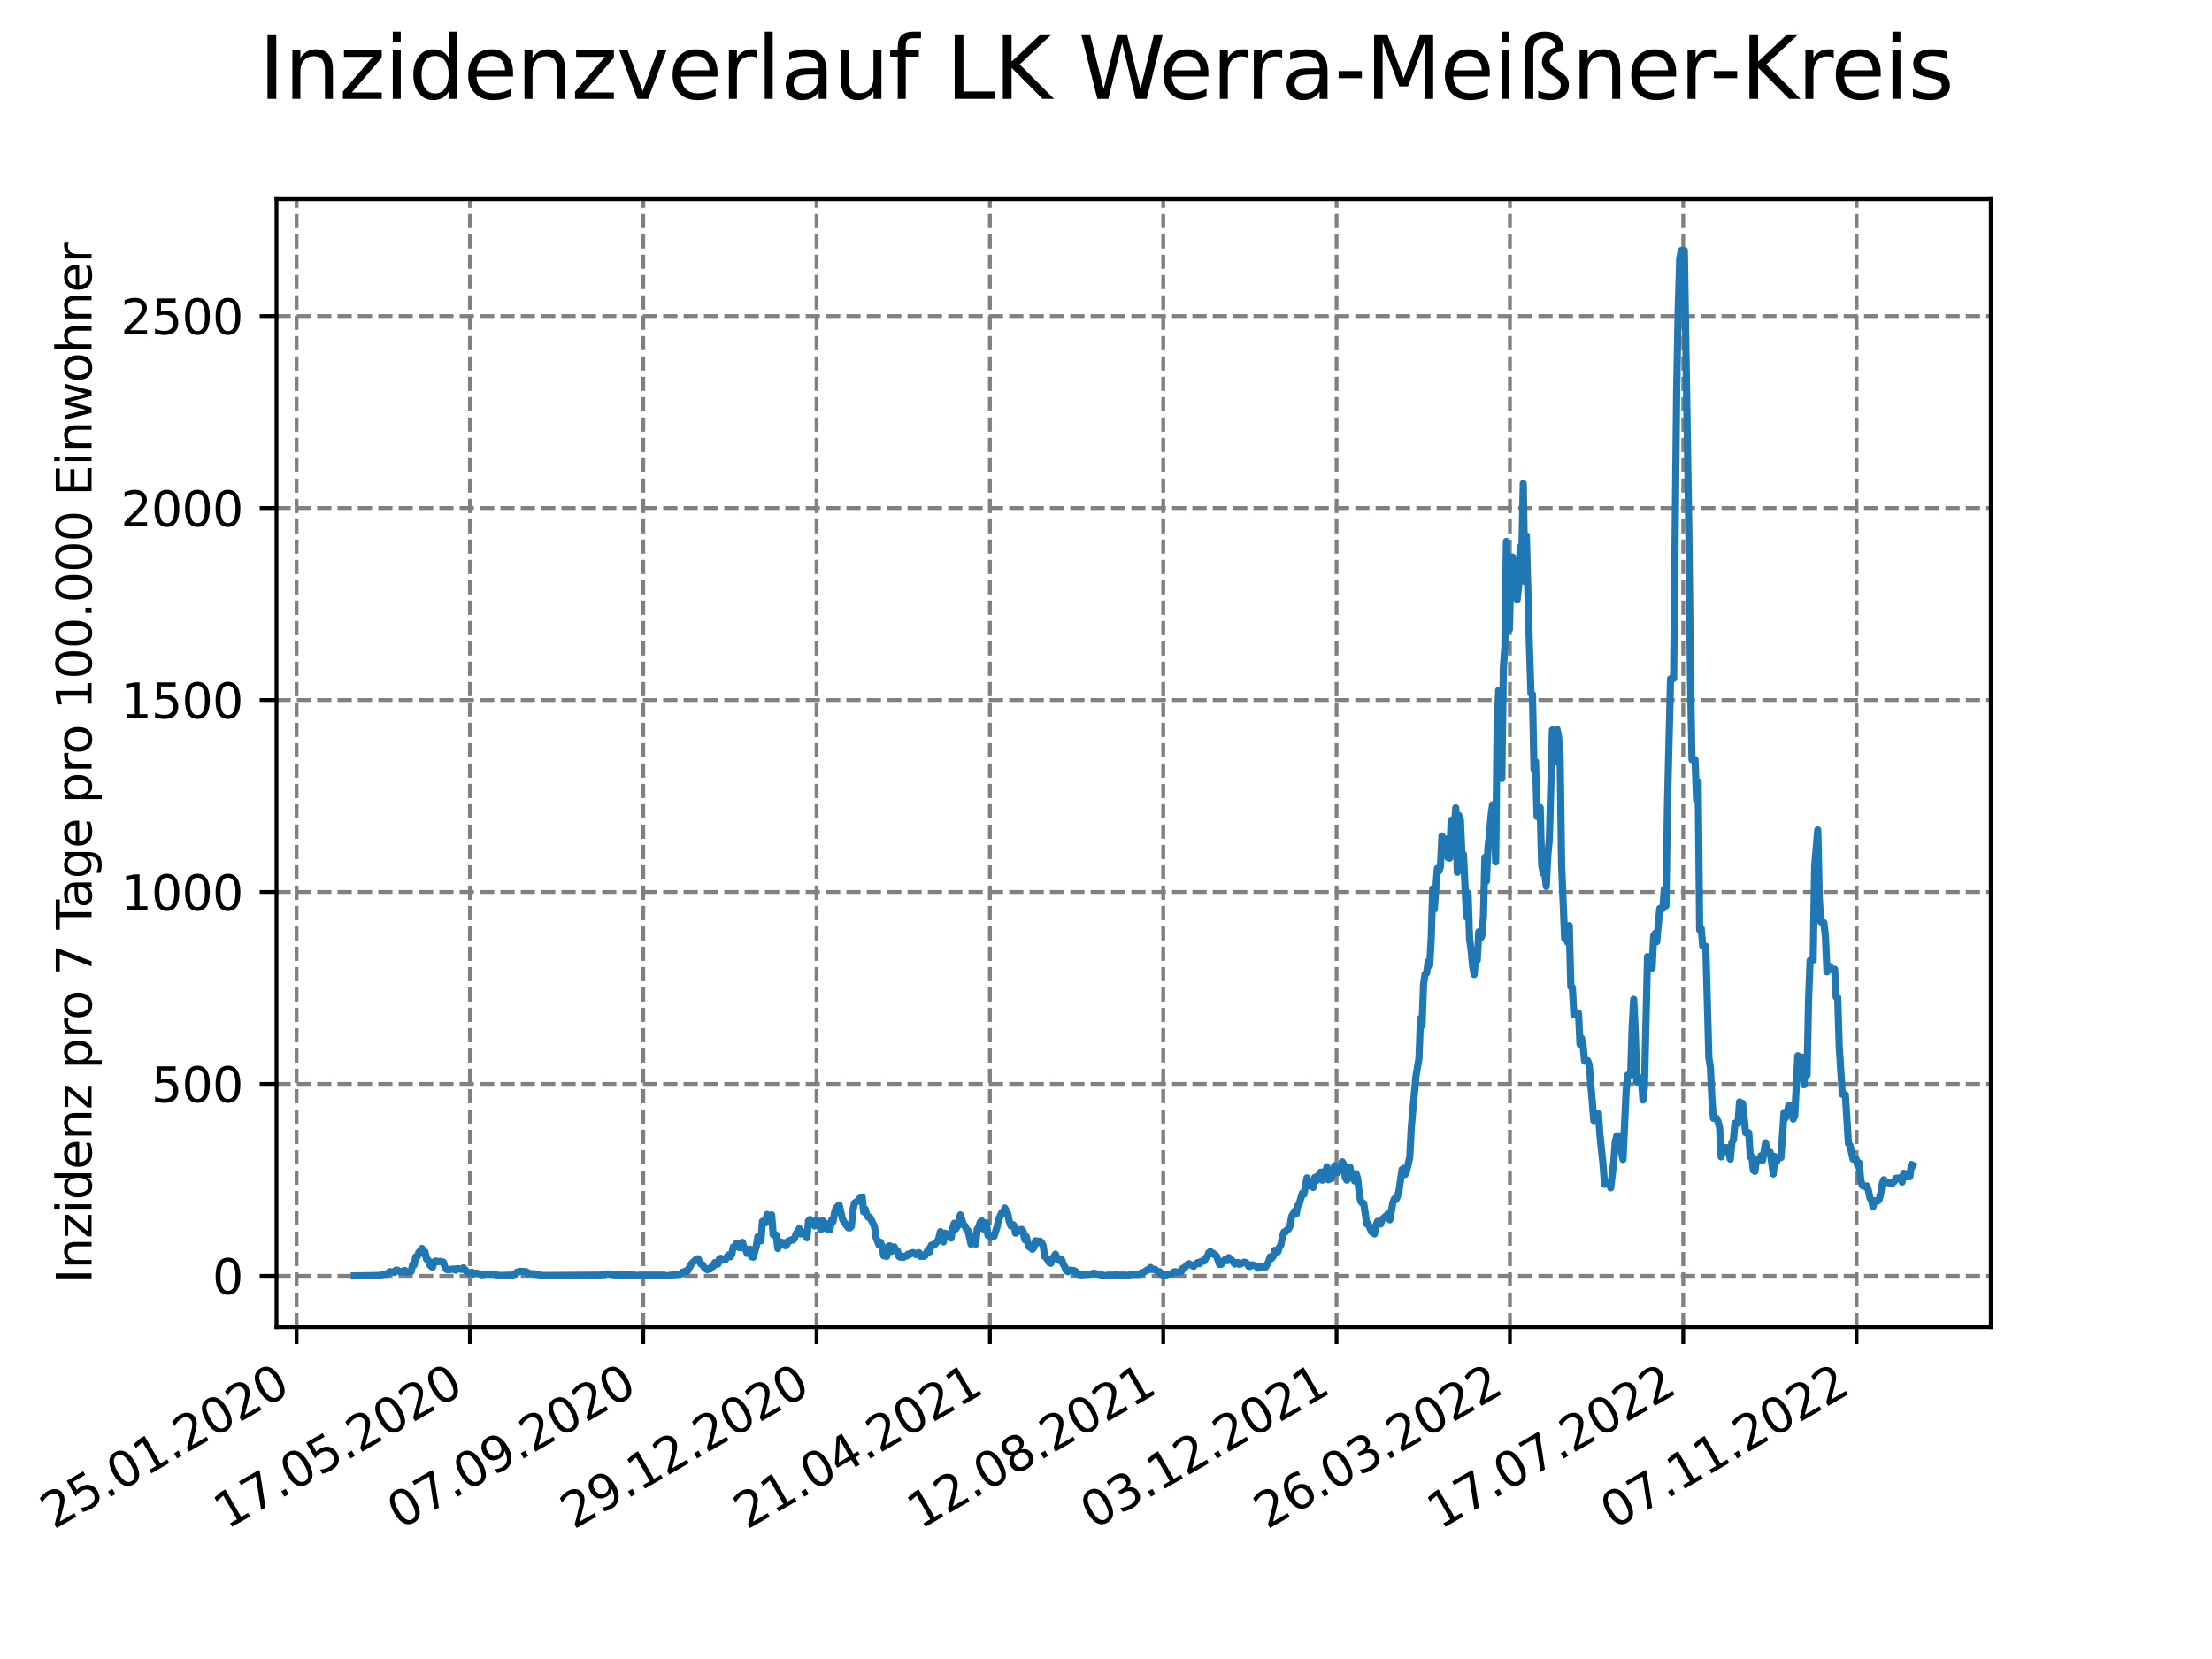 <?xml version="1.0" encoding="utf-8" standalone="no"?>
<!DOCTYPE svg PUBLIC "-//W3C//DTD SVG 1.1//EN"
  "http://www.w3.org/Graphics/SVG/1.1/DTD/svg11.dtd">
<svg xmlns:xlink="http://www.w3.org/1999/xlink" width="460.8pt" height="345.6pt" viewBox="0 0 460.8 345.6" xmlns="http://www.w3.org/2000/svg" version="1.1">
 <defs>
  <style type="text/css">*{stroke-linejoin: round; stroke-linecap: butt}</style>
 </defs>
 <g id="figure_1">
  <g id="patch_1">
   <path d="M 0 345.6 
L 460.8 345.6 
L 460.8 0 
L 0 0 
z
" style="fill: #ffffff"/>
  </g>
  <g id="axes_1">
   <g id="patch_2">
    <path d="M 57.6 276.48 
L 414.72 276.48 
L 414.72 41.472 
L 57.6 41.472 
z
" style="fill: #ffffff"/>
   </g>
   <g id="matplotlib.axis_1">
    <g id="xtick_1">
     <g id="line2d_1">
      <path d="M 61.783 276.48 
L 61.783 41.472 
" clip-path="url(#p65f0bab98b)" style="fill: none; stroke-dasharray: 2.96,1.28; stroke-dashoffset: 0; stroke: #808080; stroke-width: 0.8"/>
     </g>
     <g id="line2d_2">
      <defs>
       <path id="m9b2992bd90" d="M 0 0 
L 0 3.5 
" style="stroke: #000000; stroke-width: 0.8"/>
      </defs>
      <g>
       <use xlink:href="#m9b2992bd90" x="61.783" y="276.48" style="stroke: #000000; stroke-width: 0.8"/>
      </g>
     </g>
     <g id="text_1">
      <!-- 25.01.2020 -->
      <g transform="translate(11.158 318.689) rotate(-30) scale(0.1 -0.1)">
       <defs>
        <path id="DejaVuSans-32" d="M 1228 531 
L 3431 531 
L 3431 0 
L 469 0 
L 469 531 
Q 828 903 1448 1529 
Q 2069 2156 2228 2338 
Q 2531 2678 2651 2914 
Q 2772 3150 2772 3378 
Q 2772 3750 2511 3984 
Q 2250 4219 1831 4219 
Q 1534 4219 1204 4116 
Q 875 4013 500 3803 
L 500 4441 
Q 881 4594 1212 4672 
Q 1544 4750 1819 4750 
Q 2544 4750 2975 4387 
Q 3406 4025 3406 3419 
Q 3406 3131 3298 2873 
Q 3191 2616 2906 2266 
Q 2828 2175 2409 1742 
Q 1991 1309 1228 531 
z
" transform="scale(0.016)"/>
        <path id="DejaVuSans-35" d="M 691 4666 
L 3169 4666 
L 3169 4134 
L 1269 4134 
L 1269 2991 
Q 1406 3038 1543 3061 
Q 1681 3084 1819 3084 
Q 2600 3084 3056 2656 
Q 3513 2228 3513 1497 
Q 3513 744 3044 326 
Q 2575 -91 1722 -91 
Q 1428 -91 1123 -41 
Q 819 9 494 109 
L 494 744 
Q 775 591 1075 516 
Q 1375 441 1709 441 
Q 2250 441 2565 725 
Q 2881 1009 2881 1497 
Q 2881 1984 2565 2268 
Q 2250 2553 1709 2553 
Q 1456 2553 1204 2497 
Q 953 2441 691 2322 
L 691 4666 
z
" transform="scale(0.016)"/>
        <path id="DejaVuSans-2e" d="M 684 794 
L 1344 794 
L 1344 0 
L 684 0 
L 684 794 
z
" transform="scale(0.016)"/>
        <path id="DejaVuSans-30" d="M 2034 4250 
Q 1547 4250 1301 3770 
Q 1056 3291 1056 2328 
Q 1056 1369 1301 889 
Q 1547 409 2034 409 
Q 2525 409 2770 889 
Q 3016 1369 3016 2328 
Q 3016 3291 2770 3770 
Q 2525 4250 2034 4250 
z
M 2034 4750 
Q 2819 4750 3233 4129 
Q 3647 3509 3647 2328 
Q 3647 1150 3233 529 
Q 2819 -91 2034 -91 
Q 1250 -91 836 529 
Q 422 1150 422 2328 
Q 422 3509 836 4129 
Q 1250 4750 2034 4750 
z
" transform="scale(0.016)"/>
        <path id="DejaVuSans-31" d="M 794 531 
L 1825 531 
L 1825 4091 
L 703 3866 
L 703 4441 
L 1819 4666 
L 2450 4666 
L 2450 531 
L 3481 531 
L 3481 0 
L 794 0 
L 794 531 
z
" transform="scale(0.016)"/>
       </defs>
       <use xlink:href="#DejaVuSans-32"/>
       <use xlink:href="#DejaVuSans-35" x="63.623"/>
       <use xlink:href="#DejaVuSans-2e" x="127.246"/>
       <use xlink:href="#DejaVuSans-30" x="159.033"/>
       <use xlink:href="#DejaVuSans-31" x="222.656"/>
       <use xlink:href="#DejaVuSans-2e" x="286.279"/>
       <use xlink:href="#DejaVuSans-32" x="318.066"/>
       <use xlink:href="#DejaVuSans-30" x="381.689"/>
       <use xlink:href="#DejaVuSans-32" x="445.312"/>
       <use xlink:href="#DejaVuSans-30" x="508.936"/>
      </g>
     </g>
    </g>
    <g id="xtick_2">
     <g id="line2d_3">
      <path d="M 97.892 276.48 
L 97.892 41.472 
" clip-path="url(#p65f0bab98b)" style="fill: none; stroke-dasharray: 2.96,1.28; stroke-dashoffset: 0; stroke: #808080; stroke-width: 0.8"/>
     </g>
     <g id="line2d_4">
      <g>
       <use xlink:href="#m9b2992bd90" x="97.892" y="276.48" style="stroke: #000000; stroke-width: 0.8"/>
      </g>
     </g>
     <g id="text_2">
      <!-- 17.05.2020 -->
      <g transform="translate(47.266 318.689) rotate(-30) scale(0.1 -0.1)">
       <defs>
        <path id="DejaVuSans-37" d="M 525 4666 
L 3525 4666 
L 3525 4397 
L 1831 0 
L 1172 0 
L 2766 4134 
L 525 4134 
L 525 4666 
z
" transform="scale(0.016)"/>
       </defs>
       <use xlink:href="#DejaVuSans-31"/>
       <use xlink:href="#DejaVuSans-37" x="63.623"/>
       <use xlink:href="#DejaVuSans-2e" x="127.246"/>
       <use xlink:href="#DejaVuSans-30" x="159.033"/>
       <use xlink:href="#DejaVuSans-35" x="222.656"/>
       <use xlink:href="#DejaVuSans-2e" x="286.279"/>
       <use xlink:href="#DejaVuSans-32" x="318.066"/>
       <use xlink:href="#DejaVuSans-30" x="381.689"/>
       <use xlink:href="#DejaVuSans-32" x="445.312"/>
       <use xlink:href="#DejaVuSans-30" x="508.936"/>
      </g>
     </g>
    </g>
    <g id="xtick_3">
     <g id="line2d_5">
      <path d="M 134 276.48 
L 134 41.472 
" clip-path="url(#p65f0bab98b)" style="fill: none; stroke-dasharray: 2.96,1.28; stroke-dashoffset: 0; stroke: #808080; stroke-width: 0.8"/>
     </g>
     <g id="line2d_6">
      <g>
       <use xlink:href="#m9b2992bd90" x="134" y="276.48" style="stroke: #000000; stroke-width: 0.8"/>
      </g>
     </g>
     <g id="text_3">
      <!-- 07.09.2020 -->
      <g transform="translate(83.375 318.689) rotate(-30) scale(0.1 -0.1)">
       <defs>
        <path id="DejaVuSans-39" d="M 703 97 
L 703 672 
Q 941 559 1184 500 
Q 1428 441 1663 441 
Q 2288 441 2617 861 
Q 2947 1281 2994 2138 
Q 2813 1869 2534 1725 
Q 2256 1581 1919 1581 
Q 1219 1581 811 2004 
Q 403 2428 403 3163 
Q 403 3881 828 4315 
Q 1253 4750 1959 4750 
Q 2769 4750 3195 4129 
Q 3622 3509 3622 2328 
Q 3622 1225 3098 567 
Q 2575 -91 1691 -91 
Q 1453 -91 1209 -44 
Q 966 3 703 97 
z
M 1959 2075 
Q 2384 2075 2632 2365 
Q 2881 2656 2881 3163 
Q 2881 3666 2632 3958 
Q 2384 4250 1959 4250 
Q 1534 4250 1286 3958 
Q 1038 3666 1038 3163 
Q 1038 2656 1286 2365 
Q 1534 2075 1959 2075 
z
" transform="scale(0.016)"/>
       </defs>
       <use xlink:href="#DejaVuSans-30"/>
       <use xlink:href="#DejaVuSans-37" x="63.623"/>
       <use xlink:href="#DejaVuSans-2e" x="127.246"/>
       <use xlink:href="#DejaVuSans-30" x="159.033"/>
       <use xlink:href="#DejaVuSans-39" x="222.656"/>
       <use xlink:href="#DejaVuSans-2e" x="286.279"/>
       <use xlink:href="#DejaVuSans-32" x="318.066"/>
       <use xlink:href="#DejaVuSans-30" x="381.689"/>
       <use xlink:href="#DejaVuSans-32" x="445.312"/>
       <use xlink:href="#DejaVuSans-30" x="508.936"/>
      </g>
     </g>
    </g>
    <g id="xtick_4">
     <g id="line2d_7">
      <path d="M 170.108 276.48 
L 170.108 41.472 
" clip-path="url(#p65f0bab98b)" style="fill: none; stroke-dasharray: 2.96,1.28; stroke-dashoffset: 0; stroke: #808080; stroke-width: 0.8"/>
     </g>
     <g id="line2d_8">
      <g>
       <use xlink:href="#m9b2992bd90" x="170.108" y="276.48" style="stroke: #000000; stroke-width: 0.8"/>
      </g>
     </g>
     <g id="text_4">
      <!-- 29.12.2020 -->
      <g transform="translate(119.483 318.689) rotate(-30) scale(0.1 -0.1)">
       <use xlink:href="#DejaVuSans-32"/>
       <use xlink:href="#DejaVuSans-39" x="63.623"/>
       <use xlink:href="#DejaVuSans-2e" x="127.246"/>
       <use xlink:href="#DejaVuSans-31" x="159.033"/>
       <use xlink:href="#DejaVuSans-32" x="222.656"/>
       <use xlink:href="#DejaVuSans-2e" x="286.279"/>
       <use xlink:href="#DejaVuSans-32" x="318.066"/>
       <use xlink:href="#DejaVuSans-30" x="381.689"/>
       <use xlink:href="#DejaVuSans-32" x="445.312"/>
       <use xlink:href="#DejaVuSans-30" x="508.936"/>
      </g>
     </g>
    </g>
    <g id="xtick_5">
     <g id="line2d_9">
      <path d="M 206.216 276.48 
L 206.216 41.472 
" clip-path="url(#p65f0bab98b)" style="fill: none; stroke-dasharray: 2.96,1.28; stroke-dashoffset: 0; stroke: #808080; stroke-width: 0.8"/>
     </g>
     <g id="line2d_10">
      <g>
       <use xlink:href="#m9b2992bd90" x="206.216" y="276.48" style="stroke: #000000; stroke-width: 0.8"/>
      </g>
     </g>
     <g id="text_5">
      <!-- 21.04.2021 -->
      <g transform="translate(155.591 318.689) rotate(-30) scale(0.1 -0.1)">
       <defs>
        <path id="DejaVuSans-34" d="M 2419 4116 
L 825 1625 
L 2419 1625 
L 2419 4116 
z
M 2253 4666 
L 3047 4666 
L 3047 1625 
L 3713 1625 
L 3713 1100 
L 3047 1100 
L 3047 0 
L 2419 0 
L 2419 1100 
L 313 1100 
L 313 1709 
L 2253 4666 
z
" transform="scale(0.016)"/>
       </defs>
       <use xlink:href="#DejaVuSans-32"/>
       <use xlink:href="#DejaVuSans-31" x="63.623"/>
       <use xlink:href="#DejaVuSans-2e" x="127.246"/>
       <use xlink:href="#DejaVuSans-30" x="159.033"/>
       <use xlink:href="#DejaVuSans-34" x="222.656"/>
       <use xlink:href="#DejaVuSans-2e" x="286.279"/>
       <use xlink:href="#DejaVuSans-32" x="318.066"/>
       <use xlink:href="#DejaVuSans-30" x="381.689"/>
       <use xlink:href="#DejaVuSans-32" x="445.312"/>
       <use xlink:href="#DejaVuSans-31" x="508.936"/>
      </g>
     </g>
    </g>
    <g id="xtick_6">
     <g id="line2d_11">
      <path d="M 242.324 276.48 
L 242.324 41.472 
" clip-path="url(#p65f0bab98b)" style="fill: none; stroke-dasharray: 2.96,1.28; stroke-dashoffset: 0; stroke: #808080; stroke-width: 0.8"/>
     </g>
     <g id="line2d_12">
      <g>
       <use xlink:href="#m9b2992bd90" x="242.324" y="276.48" style="stroke: #000000; stroke-width: 0.8"/>
      </g>
     </g>
     <g id="text_6">
      <!-- 12.08.2021 -->
      <g transform="translate(191.699 318.689) rotate(-30) scale(0.1 -0.1)">
       <defs>
        <path id="DejaVuSans-38" d="M 2034 2216 
Q 1584 2216 1326 1975 
Q 1069 1734 1069 1313 
Q 1069 891 1326 650 
Q 1584 409 2034 409 
Q 2484 409 2743 651 
Q 3003 894 3003 1313 
Q 3003 1734 2745 1975 
Q 2488 2216 2034 2216 
z
M 1403 2484 
Q 997 2584 770 2862 
Q 544 3141 544 3541 
Q 544 4100 942 4425 
Q 1341 4750 2034 4750 
Q 2731 4750 3128 4425 
Q 3525 4100 3525 3541 
Q 3525 3141 3298 2862 
Q 3072 2584 2669 2484 
Q 3125 2378 3379 2068 
Q 3634 1759 3634 1313 
Q 3634 634 3220 271 
Q 2806 -91 2034 -91 
Q 1263 -91 848 271 
Q 434 634 434 1313 
Q 434 1759 690 2068 
Q 947 2378 1403 2484 
z
M 1172 3481 
Q 1172 3119 1398 2916 
Q 1625 2713 2034 2713 
Q 2441 2713 2670 2916 
Q 2900 3119 2900 3481 
Q 2900 3844 2670 4047 
Q 2441 4250 2034 4250 
Q 1625 4250 1398 4047 
Q 1172 3844 1172 3481 
z
" transform="scale(0.016)"/>
       </defs>
       <use xlink:href="#DejaVuSans-31"/>
       <use xlink:href="#DejaVuSans-32" x="63.623"/>
       <use xlink:href="#DejaVuSans-2e" x="127.246"/>
       <use xlink:href="#DejaVuSans-30" x="159.033"/>
       <use xlink:href="#DejaVuSans-38" x="222.656"/>
       <use xlink:href="#DejaVuSans-2e" x="286.279"/>
       <use xlink:href="#DejaVuSans-32" x="318.066"/>
       <use xlink:href="#DejaVuSans-30" x="381.689"/>
       <use xlink:href="#DejaVuSans-32" x="445.312"/>
       <use xlink:href="#DejaVuSans-31" x="508.936"/>
      </g>
     </g>
    </g>
    <g id="xtick_7">
     <g id="line2d_13">
      <path d="M 278.433 276.48 
L 278.433 41.472 
" clip-path="url(#p65f0bab98b)" style="fill: none; stroke-dasharray: 2.96,1.28; stroke-dashoffset: 0; stroke: #808080; stroke-width: 0.8"/>
     </g>
     <g id="line2d_14">
      <g>
       <use xlink:href="#m9b2992bd90" x="278.433" y="276.48" style="stroke: #000000; stroke-width: 0.8"/>
      </g>
     </g>
     <g id="text_7">
      <!-- 03.12.2021 -->
      <g transform="translate(227.808 318.689) rotate(-30) scale(0.1 -0.1)">
       <defs>
        <path id="DejaVuSans-33" d="M 2597 2516 
Q 3050 2419 3304 2112 
Q 3559 1806 3559 1356 
Q 3559 666 3084 287 
Q 2609 -91 1734 -91 
Q 1441 -91 1130 -33 
Q 819 25 488 141 
L 488 750 
Q 750 597 1062 519 
Q 1375 441 1716 441 
Q 2309 441 2620 675 
Q 2931 909 2931 1356 
Q 2931 1769 2642 2001 
Q 2353 2234 1838 2234 
L 1294 2234 
L 1294 2753 
L 1863 2753 
Q 2328 2753 2575 2939 
Q 2822 3125 2822 3475 
Q 2822 3834 2567 4026 
Q 2313 4219 1838 4219 
Q 1578 4219 1281 4162 
Q 984 4106 628 3988 
L 628 4550 
Q 988 4650 1302 4700 
Q 1616 4750 1894 4750 
Q 2613 4750 3031 4423 
Q 3450 4097 3450 3541 
Q 3450 3153 3228 2886 
Q 3006 2619 2597 2516 
z
" transform="scale(0.016)"/>
       </defs>
       <use xlink:href="#DejaVuSans-30"/>
       <use xlink:href="#DejaVuSans-33" x="63.623"/>
       <use xlink:href="#DejaVuSans-2e" x="127.246"/>
       <use xlink:href="#DejaVuSans-31" x="159.033"/>
       <use xlink:href="#DejaVuSans-32" x="222.656"/>
       <use xlink:href="#DejaVuSans-2e" x="286.279"/>
       <use xlink:href="#DejaVuSans-32" x="318.066"/>
       <use xlink:href="#DejaVuSans-30" x="381.689"/>
       <use xlink:href="#DejaVuSans-32" x="445.312"/>
       <use xlink:href="#DejaVuSans-31" x="508.936"/>
      </g>
     </g>
    </g>
    <g id="xtick_8">
     <g id="line2d_15">
      <path d="M 314.541 276.48 
L 314.541 41.472 
" clip-path="url(#p65f0bab98b)" style="fill: none; stroke-dasharray: 2.96,1.28; stroke-dashoffset: 0; stroke: #808080; stroke-width: 0.8"/>
     </g>
     <g id="line2d_16">
      <g>
       <use xlink:href="#m9b2992bd90" x="314.541" y="276.48" style="stroke: #000000; stroke-width: 0.8"/>
      </g>
     </g>
     <g id="text_8">
      <!-- 26.03.2022 -->
      <g transform="translate(263.916 318.689) rotate(-30) scale(0.1 -0.1)">
       <defs>
        <path id="DejaVuSans-36" d="M 2113 2584 
Q 1688 2584 1439 2293 
Q 1191 2003 1191 1497 
Q 1191 994 1439 701 
Q 1688 409 2113 409 
Q 2538 409 2786 701 
Q 3034 994 3034 1497 
Q 3034 2003 2786 2293 
Q 2538 2584 2113 2584 
z
M 3366 4563 
L 3366 3988 
Q 3128 4100 2886 4159 
Q 2644 4219 2406 4219 
Q 1781 4219 1451 3797 
Q 1122 3375 1075 2522 
Q 1259 2794 1537 2939 
Q 1816 3084 2150 3084 
Q 2853 3084 3261 2657 
Q 3669 2231 3669 1497 
Q 3669 778 3244 343 
Q 2819 -91 2113 -91 
Q 1303 -91 875 529 
Q 447 1150 447 2328 
Q 447 3434 972 4092 
Q 1497 4750 2381 4750 
Q 2619 4750 2861 4703 
Q 3103 4656 3366 4563 
z
" transform="scale(0.016)"/>
       </defs>
       <use xlink:href="#DejaVuSans-32"/>
       <use xlink:href="#DejaVuSans-36" x="63.623"/>
       <use xlink:href="#DejaVuSans-2e" x="127.246"/>
       <use xlink:href="#DejaVuSans-30" x="159.033"/>
       <use xlink:href="#DejaVuSans-33" x="222.656"/>
       <use xlink:href="#DejaVuSans-2e" x="286.279"/>
       <use xlink:href="#DejaVuSans-32" x="318.066"/>
       <use xlink:href="#DejaVuSans-30" x="381.689"/>
       <use xlink:href="#DejaVuSans-32" x="445.312"/>
       <use xlink:href="#DejaVuSans-32" x="508.936"/>
      </g>
     </g>
    </g>
    <g id="xtick_9">
     <g id="line2d_17">
      <path d="M 350.649 276.48 
L 350.649 41.472 
" clip-path="url(#p65f0bab98b)" style="fill: none; stroke-dasharray: 2.96,1.28; stroke-dashoffset: 0; stroke: #808080; stroke-width: 0.8"/>
     </g>
     <g id="line2d_18">
      <g>
       <use xlink:href="#m9b2992bd90" x="350.649" y="276.48" style="stroke: #000000; stroke-width: 0.8"/>
      </g>
     </g>
     <g id="text_9">
      <!-- 17.07.2022 -->
      <g transform="translate(300.024 318.689) rotate(-30) scale(0.1 -0.1)">
       <use xlink:href="#DejaVuSans-31"/>
       <use xlink:href="#DejaVuSans-37" x="63.623"/>
       <use xlink:href="#DejaVuSans-2e" x="127.246"/>
       <use xlink:href="#DejaVuSans-30" x="159.033"/>
       <use xlink:href="#DejaVuSans-37" x="222.656"/>
       <use xlink:href="#DejaVuSans-2e" x="286.279"/>
       <use xlink:href="#DejaVuSans-32" x="318.066"/>
       <use xlink:href="#DejaVuSans-30" x="381.689"/>
       <use xlink:href="#DejaVuSans-32" x="445.312"/>
       <use xlink:href="#DejaVuSans-32" x="508.936"/>
      </g>
     </g>
    </g>
    <g id="xtick_10">
     <g id="line2d_19">
      <path d="M 386.757 276.48 
L 386.757 41.472 
" clip-path="url(#p65f0bab98b)" style="fill: none; stroke-dasharray: 2.96,1.28; stroke-dashoffset: 0; stroke: #808080; stroke-width: 0.8"/>
     </g>
     <g id="line2d_20">
      <g>
       <use xlink:href="#m9b2992bd90" x="386.757" y="276.48" style="stroke: #000000; stroke-width: 0.8"/>
      </g>
     </g>
     <g id="text_10">
      <!-- 07.11.2022 -->
      <g transform="translate(336.132 318.689) rotate(-30) scale(0.1 -0.1)">
       <use xlink:href="#DejaVuSans-30"/>
       <use xlink:href="#DejaVuSans-37" x="63.623"/>
       <use xlink:href="#DejaVuSans-2e" x="127.246"/>
       <use xlink:href="#DejaVuSans-31" x="159.033"/>
       <use xlink:href="#DejaVuSans-31" x="222.656"/>
       <use xlink:href="#DejaVuSans-2e" x="286.279"/>
       <use xlink:href="#DejaVuSans-32" x="318.066"/>
       <use xlink:href="#DejaVuSans-30" x="381.689"/>
       <use xlink:href="#DejaVuSans-32" x="445.312"/>
       <use xlink:href="#DejaVuSans-32" x="508.936"/>
      </g>
     </g>
    </g>
   </g>
   <g id="matplotlib.axis_2">
    <g id="ytick_1">
     <g id="line2d_21">
      <path d="M 57.6 265.798 
L 414.72 265.798 
" clip-path="url(#p65f0bab98b)" style="fill: none; stroke-dasharray: 2.96,1.28; stroke-dashoffset: 0; stroke: #808080; stroke-width: 0.8"/>
     </g>
     <g id="line2d_22">
      <defs>
       <path id="mb6f8369b66" d="M 0 0 
L -3.5 0 
" style="stroke: #000000; stroke-width: 0.8"/>
      </defs>
      <g>
       <use xlink:href="#mb6f8369b66" x="57.6" y="265.798" style="stroke: #000000; stroke-width: 0.8"/>
      </g>
     </g>
     <g id="text_11">
      <!-- 0 -->
      <g transform="translate(44.237 269.597) scale(0.1 -0.1)">
       <use xlink:href="#DejaVuSans-30"/>
      </g>
     </g>
    </g>
    <g id="ytick_2">
     <g id="line2d_23">
      <path d="M 57.6 225.808 
L 414.72 225.808 
" clip-path="url(#p65f0bab98b)" style="fill: none; stroke-dasharray: 2.96,1.28; stroke-dashoffset: 0; stroke: #808080; stroke-width: 0.8"/>
     </g>
     <g id="line2d_24">
      <g>
       <use xlink:href="#mb6f8369b66" x="57.6" y="225.808" style="stroke: #000000; stroke-width: 0.8"/>
      </g>
     </g>
     <g id="text_12">
      <!-- 500 -->
      <g transform="translate(31.512 229.607) scale(0.1 -0.1)">
       <use xlink:href="#DejaVuSans-35"/>
       <use xlink:href="#DejaVuSans-30" x="63.623"/>
       <use xlink:href="#DejaVuSans-30" x="127.246"/>
      </g>
     </g>
    </g>
    <g id="ytick_3">
     <g id="line2d_25">
      <path d="M 57.6 185.817 
L 414.72 185.817 
" clip-path="url(#p65f0bab98b)" style="fill: none; stroke-dasharray: 2.96,1.28; stroke-dashoffset: 0; stroke: #808080; stroke-width: 0.8"/>
     </g>
     <g id="line2d_26">
      <g>
       <use xlink:href="#mb6f8369b66" x="57.6" y="185.817" style="stroke: #000000; stroke-width: 0.8"/>
      </g>
     </g>
     <g id="text_13">
      <!-- 1000 -->
      <g transform="translate(25.15 189.617) scale(0.1 -0.1)">
       <use xlink:href="#DejaVuSans-31"/>
       <use xlink:href="#DejaVuSans-30" x="63.623"/>
       <use xlink:href="#DejaVuSans-30" x="127.246"/>
       <use xlink:href="#DejaVuSans-30" x="190.869"/>
      </g>
     </g>
    </g>
    <g id="ytick_4">
     <g id="line2d_27">
      <path d="M 57.6 145.827 
L 414.72 145.827 
" clip-path="url(#p65f0bab98b)" style="fill: none; stroke-dasharray: 2.96,1.28; stroke-dashoffset: 0; stroke: #808080; stroke-width: 0.8"/>
     </g>
     <g id="line2d_28">
      <g>
       <use xlink:href="#mb6f8369b66" x="57.6" y="145.827" style="stroke: #000000; stroke-width: 0.8"/>
      </g>
     </g>
     <g id="text_14">
      <!-- 1500 -->
      <g transform="translate(25.15 149.626) scale(0.1 -0.1)">
       <use xlink:href="#DejaVuSans-31"/>
       <use xlink:href="#DejaVuSans-35" x="63.623"/>
       <use xlink:href="#DejaVuSans-30" x="127.246"/>
       <use xlink:href="#DejaVuSans-30" x="190.869"/>
      </g>
     </g>
    </g>
    <g id="ytick_5">
     <g id="line2d_29">
      <path d="M 57.6 105.837 
L 414.72 105.837 
" clip-path="url(#p65f0bab98b)" style="fill: none; stroke-dasharray: 2.96,1.28; stroke-dashoffset: 0; stroke: #808080; stroke-width: 0.8"/>
     </g>
     <g id="line2d_30">
      <g>
       <use xlink:href="#mb6f8369b66" x="57.6" y="105.837" style="stroke: #000000; stroke-width: 0.8"/>
      </g>
     </g>
     <g id="text_15">
      <!-- 2000 -->
      <g transform="translate(25.15 109.636) scale(0.1 -0.1)">
       <use xlink:href="#DejaVuSans-32"/>
       <use xlink:href="#DejaVuSans-30" x="63.623"/>
       <use xlink:href="#DejaVuSans-30" x="127.246"/>
       <use xlink:href="#DejaVuSans-30" x="190.869"/>
      </g>
     </g>
    </g>
    <g id="ytick_6">
     <g id="line2d_31">
      <path d="M 57.6 65.847 
L 414.72 65.847 
" clip-path="url(#p65f0bab98b)" style="fill: none; stroke-dasharray: 2.96,1.28; stroke-dashoffset: 0; stroke: #808080; stroke-width: 0.8"/>
     </g>
     <g id="line2d_32">
      <g>
       <use xlink:href="#mb6f8369b66" x="57.6" y="65.847" style="stroke: #000000; stroke-width: 0.8"/>
      </g>
     </g>
     <g id="text_16">
      <!-- 2500 -->
      <g transform="translate(25.15 69.646) scale(0.1 -0.1)">
       <use xlink:href="#DejaVuSans-32"/>
       <use xlink:href="#DejaVuSans-35" x="63.623"/>
       <use xlink:href="#DejaVuSans-30" x="127.246"/>
       <use xlink:href="#DejaVuSans-30" x="190.869"/>
      </g>
     </g>
    </g>
    <g id="text_17">
     <!-- Inzidenz pro 7 Tage pro 100.000 Einwohner -->
     <g transform="translate(19.07 267.301) rotate(-90) scale(0.1 -0.1)">
      <defs>
       <path id="DejaVuSans-49" d="M 628 4666 
L 1259 4666 
L 1259 0 
L 628 0 
L 628 4666 
z
" transform="scale(0.016)"/>
       <path id="DejaVuSans-6e" d="M 3513 2113 
L 3513 0 
L 2938 0 
L 2938 2094 
Q 2938 2591 2744 2837 
Q 2550 3084 2163 3084 
Q 1697 3084 1428 2787 
Q 1159 2491 1159 1978 
L 1159 0 
L 581 0 
L 581 3500 
L 1159 3500 
L 1159 2956 
Q 1366 3272 1645 3428 
Q 1925 3584 2291 3584 
Q 2894 3584 3203 3211 
Q 3513 2838 3513 2113 
z
" transform="scale(0.016)"/>
       <path id="DejaVuSans-7a" d="M 353 3500 
L 3084 3500 
L 3084 2975 
L 922 459 
L 3084 459 
L 3084 0 
L 275 0 
L 275 525 
L 2438 3041 
L 353 3041 
L 353 3500 
z
" transform="scale(0.016)"/>
       <path id="DejaVuSans-69" d="M 603 3500 
L 1178 3500 
L 1178 0 
L 603 0 
L 603 3500 
z
M 603 4863 
L 1178 4863 
L 1178 4134 
L 603 4134 
L 603 4863 
z
" transform="scale(0.016)"/>
       <path id="DejaVuSans-64" d="M 2906 2969 
L 2906 4863 
L 3481 4863 
L 3481 0 
L 2906 0 
L 2906 525 
Q 2725 213 2448 61 
Q 2172 -91 1784 -91 
Q 1150 -91 751 415 
Q 353 922 353 1747 
Q 353 2572 751 3078 
Q 1150 3584 1784 3584 
Q 2172 3584 2448 3432 
Q 2725 3281 2906 2969 
z
M 947 1747 
Q 947 1113 1208 752 
Q 1469 391 1925 391 
Q 2381 391 2643 752 
Q 2906 1113 2906 1747 
Q 2906 2381 2643 2742 
Q 2381 3103 1925 3103 
Q 1469 3103 1208 2742 
Q 947 2381 947 1747 
z
" transform="scale(0.016)"/>
       <path id="DejaVuSans-65" d="M 3597 1894 
L 3597 1613 
L 953 1613 
Q 991 1019 1311 708 
Q 1631 397 2203 397 
Q 2534 397 2845 478 
Q 3156 559 3463 722 
L 3463 178 
Q 3153 47 2828 -22 
Q 2503 -91 2169 -91 
Q 1331 -91 842 396 
Q 353 884 353 1716 
Q 353 2575 817 3079 
Q 1281 3584 2069 3584 
Q 2775 3584 3186 3129 
Q 3597 2675 3597 1894 
z
M 3022 2063 
Q 3016 2534 2758 2815 
Q 2500 3097 2075 3097 
Q 1594 3097 1305 2825 
Q 1016 2553 972 2059 
L 3022 2063 
z
" transform="scale(0.016)"/>
       <path id="DejaVuSans-20" transform="scale(0.016)"/>
       <path id="DejaVuSans-70" d="M 1159 525 
L 1159 -1331 
L 581 -1331 
L 581 3500 
L 1159 3500 
L 1159 2969 
Q 1341 3281 1617 3432 
Q 1894 3584 2278 3584 
Q 2916 3584 3314 3078 
Q 3713 2572 3713 1747 
Q 3713 922 3314 415 
Q 2916 -91 2278 -91 
Q 1894 -91 1617 61 
Q 1341 213 1159 525 
z
M 3116 1747 
Q 3116 2381 2855 2742 
Q 2594 3103 2138 3103 
Q 1681 3103 1420 2742 
Q 1159 2381 1159 1747 
Q 1159 1113 1420 752 
Q 1681 391 2138 391 
Q 2594 391 2855 752 
Q 3116 1113 3116 1747 
z
" transform="scale(0.016)"/>
       <path id="DejaVuSans-72" d="M 2631 2963 
Q 2534 3019 2420 3045 
Q 2306 3072 2169 3072 
Q 1681 3072 1420 2755 
Q 1159 2438 1159 1844 
L 1159 0 
L 581 0 
L 581 3500 
L 1159 3500 
L 1159 2956 
Q 1341 3275 1631 3429 
Q 1922 3584 2338 3584 
Q 2397 3584 2469 3576 
Q 2541 3569 2628 3553 
L 2631 2963 
z
" transform="scale(0.016)"/>
       <path id="DejaVuSans-6f" d="M 1959 3097 
Q 1497 3097 1228 2736 
Q 959 2375 959 1747 
Q 959 1119 1226 758 
Q 1494 397 1959 397 
Q 2419 397 2687 759 
Q 2956 1122 2956 1747 
Q 2956 2369 2687 2733 
Q 2419 3097 1959 3097 
z
M 1959 3584 
Q 2709 3584 3137 3096 
Q 3566 2609 3566 1747 
Q 3566 888 3137 398 
Q 2709 -91 1959 -91 
Q 1206 -91 779 398 
Q 353 888 353 1747 
Q 353 2609 779 3096 
Q 1206 3584 1959 3584 
z
" transform="scale(0.016)"/>
       <path id="DejaVuSans-54" d="M -19 4666 
L 3928 4666 
L 3928 4134 
L 2272 4134 
L 2272 0 
L 1638 0 
L 1638 4134 
L -19 4134 
L -19 4666 
z
" transform="scale(0.016)"/>
       <path id="DejaVuSans-61" d="M 2194 1759 
Q 1497 1759 1228 1600 
Q 959 1441 959 1056 
Q 959 750 1161 570 
Q 1363 391 1709 391 
Q 2188 391 2477 730 
Q 2766 1069 2766 1631 
L 2766 1759 
L 2194 1759 
z
M 3341 1997 
L 3341 0 
L 2766 0 
L 2766 531 
Q 2569 213 2275 61 
Q 1981 -91 1556 -91 
Q 1019 -91 701 211 
Q 384 513 384 1019 
Q 384 1609 779 1909 
Q 1175 2209 1959 2209 
L 2766 2209 
L 2766 2266 
Q 2766 2663 2505 2880 
Q 2244 3097 1772 3097 
Q 1472 3097 1187 3025 
Q 903 2953 641 2809 
L 641 3341 
Q 956 3463 1253 3523 
Q 1550 3584 1831 3584 
Q 2591 3584 2966 3190 
Q 3341 2797 3341 1997 
z
" transform="scale(0.016)"/>
       <path id="DejaVuSans-67" d="M 2906 1791 
Q 2906 2416 2648 2759 
Q 2391 3103 1925 3103 
Q 1463 3103 1205 2759 
Q 947 2416 947 1791 
Q 947 1169 1205 825 
Q 1463 481 1925 481 
Q 2391 481 2648 825 
Q 2906 1169 2906 1791 
z
M 3481 434 
Q 3481 -459 3084 -895 
Q 2688 -1331 1869 -1331 
Q 1566 -1331 1297 -1286 
Q 1028 -1241 775 -1147 
L 775 -588 
Q 1028 -725 1275 -790 
Q 1522 -856 1778 -856 
Q 2344 -856 2625 -561 
Q 2906 -266 2906 331 
L 2906 616 
Q 2728 306 2450 153 
Q 2172 0 1784 0 
Q 1141 0 747 490 
Q 353 981 353 1791 
Q 353 2603 747 3093 
Q 1141 3584 1784 3584 
Q 2172 3584 2450 3431 
Q 2728 3278 2906 2969 
L 2906 3500 
L 3481 3500 
L 3481 434 
z
" transform="scale(0.016)"/>
       <path id="DejaVuSans-45" d="M 628 4666 
L 3578 4666 
L 3578 4134 
L 1259 4134 
L 1259 2753 
L 3481 2753 
L 3481 2222 
L 1259 2222 
L 1259 531 
L 3634 531 
L 3634 0 
L 628 0 
L 628 4666 
z
" transform="scale(0.016)"/>
       <path id="DejaVuSans-77" d="M 269 3500 
L 844 3500 
L 1563 769 
L 2278 3500 
L 2956 3500 
L 3675 769 
L 4391 3500 
L 4966 3500 
L 4050 0 
L 3372 0 
L 2619 2869 
L 1863 0 
L 1184 0 
L 269 3500 
z
" transform="scale(0.016)"/>
       <path id="DejaVuSans-68" d="M 3513 2113 
L 3513 0 
L 2938 0 
L 2938 2094 
Q 2938 2591 2744 2837 
Q 2550 3084 2163 3084 
Q 1697 3084 1428 2787 
Q 1159 2491 1159 1978 
L 1159 0 
L 581 0 
L 581 4863 
L 1159 4863 
L 1159 2956 
Q 1366 3272 1645 3428 
Q 1925 3584 2291 3584 
Q 2894 3584 3203 3211 
Q 3513 2838 3513 2113 
z
" transform="scale(0.016)"/>
      </defs>
      <use xlink:href="#DejaVuSans-49"/>
      <use xlink:href="#DejaVuSans-6e" x="29.492"/>
      <use xlink:href="#DejaVuSans-7a" x="92.871"/>
      <use xlink:href="#DejaVuSans-69" x="145.361"/>
      <use xlink:href="#DejaVuSans-64" x="173.145"/>
      <use xlink:href="#DejaVuSans-65" x="236.621"/>
      <use xlink:href="#DejaVuSans-6e" x="298.145"/>
      <use xlink:href="#DejaVuSans-7a" x="361.523"/>
      <use xlink:href="#DejaVuSans-20" x="414.014"/>
      <use xlink:href="#DejaVuSans-70" x="445.801"/>
      <use xlink:href="#DejaVuSans-72" x="509.277"/>
      <use xlink:href="#DejaVuSans-6f" x="548.141"/>
      <use xlink:href="#DejaVuSans-20" x="609.322"/>
      <use xlink:href="#DejaVuSans-37" x="641.109"/>
      <use xlink:href="#DejaVuSans-20" x="704.732"/>
      <use xlink:href="#DejaVuSans-54" x="736.52"/>
      <use xlink:href="#DejaVuSans-61" x="781.104"/>
      <use xlink:href="#DejaVuSans-67" x="842.383"/>
      <use xlink:href="#DejaVuSans-65" x="905.859"/>
      <use xlink:href="#DejaVuSans-20" x="967.383"/>
      <use xlink:href="#DejaVuSans-70" x="999.17"/>
      <use xlink:href="#DejaVuSans-72" x="1062.646"/>
      <use xlink:href="#DejaVuSans-6f" x="1101.51"/>
      <use xlink:href="#DejaVuSans-20" x="1162.691"/>
      <use xlink:href="#DejaVuSans-31" x="1194.479"/>
      <use xlink:href="#DejaVuSans-30" x="1258.102"/>
      <use xlink:href="#DejaVuSans-30" x="1321.725"/>
      <use xlink:href="#DejaVuSans-2e" x="1385.348"/>
      <use xlink:href="#DejaVuSans-30" x="1417.135"/>
      <use xlink:href="#DejaVuSans-30" x="1480.758"/>
      <use xlink:href="#DejaVuSans-30" x="1544.381"/>
      <use xlink:href="#DejaVuSans-20" x="1608.004"/>
      <use xlink:href="#DejaVuSans-45" x="1639.791"/>
      <use xlink:href="#DejaVuSans-69" x="1702.975"/>
      <use xlink:href="#DejaVuSans-6e" x="1730.758"/>
      <use xlink:href="#DejaVuSans-77" x="1794.137"/>
      <use xlink:href="#DejaVuSans-6f" x="1875.924"/>
      <use xlink:href="#DejaVuSans-68" x="1937.105"/>
      <use xlink:href="#DejaVuSans-6e" x="2000.484"/>
      <use xlink:href="#DejaVuSans-65" x="2063.863"/>
      <use xlink:href="#DejaVuSans-72" x="2125.387"/>
     </g>
    </g>
   </g>
   <g id="line2d_33">
    <path d="M 73.833 265.798 
L 78.945 265.718 
L 80.224 265.4 
L 80.543 265.48 
L 81.182 264.924 
L 81.821 265.003 
L 82.141 265.082 
L 82.46 264.606 
L 82.78 264.606 
L 83.419 265.003 
L 84.058 264.765 
L 84.378 264.685 
L 84.697 265.082 
L 85.656 264.844 
L 85.975 263.413 
L 86.295 263.493 
L 86.614 261.824 
L 86.934 261.744 
L 87.253 260.87 
L 87.573 260.552 
L 87.893 260.075 
L 88.212 261.188 
L 88.532 260.791 
L 88.851 262.301 
L 89.171 262.46 
L 89.49 263.413 
L 89.81 263.811 
L 90.129 263.97 
L 90.449 262.857 
L 90.768 262.698 
L 91.408 262.857 
L 91.727 262.778 
L 92.366 262.937 
L 92.686 263.97 
L 93.005 264.447 
L 93.325 264.526 
L 93.964 264.447 
L 94.603 264.367 
L 94.922 264.606 
L 95.242 264.288 
L 95.881 264.367 
L 96.201 264.447 
L 96.52 264.129 
L 97.479 265.162 
L 97.798 265.241 
L 98.118 265.082 
L 98.437 265.082 
L 98.757 265.4 
L 99.077 265.241 
L 99.396 265.241 
L 99.716 265.4 
L 100.035 265.4 
L 100.355 265.559 
L 100.674 265.559 
L 100.994 265.4 
L 103.231 265.48 
L 103.87 265.718 
L 106.746 265.639 
L 107.065 265.48 
L 107.385 265.48 
L 107.704 265.003 
L 108.024 265.003 
L 108.343 264.844 
L 109.621 264.924 
L 109.941 265.321 
L 110.261 265.241 
L 110.9 265.4 
L 111.219 265.321 
L 111.539 265.48 
L 112.178 265.559 
L 113.136 265.718 
L 124.959 265.639 
L 125.599 265.4 
L 125.918 265.559 
L 126.238 265.4 
L 127.196 265.4 
L 127.516 265.559 
L 132.309 265.639 
L 132.628 265.718 
L 133.268 265.639 
L 138.38 265.639 
L 138.7 265.798 
L 139.339 265.718 
L 140.297 265.559 
L 141.576 265.48 
L 141.895 265.4 
L 142.215 265.003 
L 142.534 265.003 
L 142.854 264.765 
L 143.173 264.844 
L 144.132 263.175 
L 145.091 262.301 
L 145.41 262.221 
L 146.049 263.334 
L 146.369 263.493 
L 146.688 264.049 
L 147.327 264.526 
L 147.647 264.288 
L 147.966 264.367 
L 148.286 263.811 
L 148.606 263.811 
L 148.925 263.016 
L 149.564 263.334 
L 149.884 262.221 
L 150.203 262.142 
L 150.523 262.539 
L 150.842 262.301 
L 151.162 262.38 
L 151.481 261.744 
L 151.801 261.426 
L 152.12 261.824 
L 152.44 261.267 
L 152.76 259.757 
L 153.079 259.757 
L 153.399 259.042 
L 153.718 259.598 
L 154.038 259.916 
L 154.357 259.121 
L 154.677 258.804 
L 154.996 260.075 
L 155.316 260.075 
L 155.635 261.108 
L 155.955 260.87 
L 156.275 260.234 
L 156.594 261.824 
L 156.914 261.903 
L 157.553 259.598 
L 157.872 257.611 
L 158.192 257.85 
L 158.511 258.486 
L 158.831 254.432 
L 159.15 254.512 
L 159.47 254.75 
L 159.789 253.001 
L 160.109 254.432 
L 160.429 254.512 
L 160.748 253.081 
L 161.068 257.214 
L 161.387 257.134 
L 161.707 257.293 
L 162.026 260.075 
L 162.665 258.724 
L 162.985 259.121 
L 163.304 258.883 
L 163.624 259.519 
L 163.944 259.201 
L 164.263 258.486 
L 164.583 258.486 
L 164.902 258.247 
L 165.222 258.327 
L 165.541 257.929 
L 165.861 256.975 
L 166.18 256.578 
L 166.5 255.942 
L 166.819 257.055 
L 167.139 256.658 
L 167.458 256.737 
L 168.098 257.85 
L 168.417 254.353 
L 168.737 254.035 
L 169.056 254.75 
L 169.376 254.512 
L 169.695 255.386 
L 170.015 254.194 
L 170.334 254.432 
L 170.654 254.988 
L 170.973 256.181 
L 171.293 254.194 
L 171.613 255.306 
L 171.932 254.83 
L 172.252 256.022 
L 172.571 255.227 
L 172.891 256.181 
L 173.21 254.194 
L 173.53 254.512 
L 173.849 252.684 
L 174.169 251.65 
L 174.808 251.014 
L 175.447 253.717 
L 175.767 254.512 
L 176.725 255.783 
L 177.045 255.783 
L 177.364 255.465 
L 177.684 252.048 
L 178.003 250.617 
L 178.642 250.22 
L 178.962 249.743 
L 179.601 249.345 
L 179.921 252.445 
L 180.24 251.889 
L 180.56 253.081 
L 180.879 253.558 
L 181.199 253.558 
L 182.157 255.465 
L 182.477 257.77 
L 183.116 259.36 
L 183.436 258.804 
L 183.755 259.678 
L 184.075 261.585 
L 184.714 261.744 
L 185.033 259.678 
L 185.353 259.519 
L 185.672 260.711 
L 186.311 259.757 
L 186.631 260.632 
L 186.951 260.552 
L 187.27 261.744 
L 187.59 261.903 
L 187.909 261.665 
L 188.229 261.903 
L 188.548 261.665 
L 188.868 261.665 
L 189.187 261.267 
L 189.507 261.347 
L 189.826 261.029 
L 190.146 260.95 
L 190.466 261.029 
L 190.785 261.347 
L 191.105 261.267 
L 191.424 260.95 
L 191.744 261.744 
L 192.063 261.426 
L 192.383 261.744 
L 192.702 261.585 
L 193.341 260.314 
L 193.661 260.791 
L 193.98 259.439 
L 194.3 259.28 
L 194.62 259.36 
L 195.259 258.645 
L 195.578 257.929 
L 195.898 256.578 
L 196.217 257.929 
L 196.537 258.724 
L 196.856 256.896 
L 197.176 257.293 
L 197.495 257.055 
L 197.815 257.77 
L 198.135 257.929 
L 198.454 255.942 
L 198.774 254.83 
L 199.093 256.022 
L 199.732 254.988 
L 200.052 253.081 
L 200.691 255.147 
L 201.01 255.386 
L 201.33 256.101 
L 201.649 256.34 
L 202.289 259.201 
L 202.608 257.452 
L 203.247 259.201 
L 203.567 256.101 
L 203.886 255.624 
L 204.206 254.591 
L 204.525 254.353 
L 204.845 256.022 
L 205.164 255.147 
L 205.484 254.75 
L 205.804 257.373 
L 206.123 257.452 
L 206.443 257.77 
L 207.082 257.532 
L 207.721 255.545 
L 208.04 254.035 
L 208.679 252.604 
L 208.999 252.842 
L 209.318 251.65 
L 209.958 252.922 
L 210.277 254.591 
L 210.597 255.386 
L 210.916 255.068 
L 211.236 255.306 
L 211.555 256.896 
L 212.514 256.181 
L 212.833 256.101 
L 213.153 256.578 
L 213.473 258.247 
L 213.792 257.611 
L 214.112 258.962 
L 214.431 259.757 
L 214.751 259.916 
L 215.07 260.234 
L 215.39 259.837 
L 215.709 258.486 
L 216.029 258.962 
L 216.348 258.565 
L 216.668 258.565 
L 216.987 258.883 
L 217.307 259.519 
L 217.627 261.744 
L 217.946 261.983 
L 218.585 263.016 
L 218.905 263.175 
L 219.224 262.301 
L 219.863 261.267 
L 220.183 262.062 
L 220.502 262.539 
L 220.822 262.539 
L 221.142 262.38 
L 221.461 263.334 
L 221.781 263.811 
L 222.1 264.685 
L 222.42 264.924 
L 222.739 264.606 
L 223.698 264.685 
L 224.017 264.844 
L 224.337 265.321 
L 224.656 265.321 
L 224.976 265.559 
L 226.893 265.48 
L 227.852 265.241 
L 230.408 265.798 
L 230.728 265.639 
L 232.325 265.639 
L 232.645 265.48 
L 232.965 265.639 
L 234.562 265.639 
L 234.882 265.798 
L 235.521 265.48 
L 237.438 265.48 
L 237.758 265.162 
L 238.077 265.162 
L 239.036 264.526 
L 239.355 264.526 
L 239.675 264.049 
L 239.995 264.447 
L 240.634 264.447 
L 240.953 264.765 
L 241.273 264.924 
L 241.592 264.924 
L 241.912 265.48 
L 242.87 265.639 
L 243.19 265.48 
L 243.829 265.4 
L 244.149 265.321 
L 244.468 265.003 
L 244.788 264.924 
L 245.427 265.082 
L 245.746 264.924 
L 246.066 264.924 
L 246.385 264.208 
L 246.705 264.208 
L 247.344 263.413 
L 247.664 263.254 
L 248.622 263.811 
L 249.261 263.175 
L 249.581 263.016 
L 249.9 263.254 
L 250.22 262.778 
L 250.859 262.698 
L 251.178 262.062 
L 251.498 261.744 
L 251.818 260.95 
L 252.137 260.711 
L 252.457 261.188 
L 252.776 261.108 
L 253.415 261.665 
L 254.054 263.413 
L 254.374 263.413 
L 255.013 262.539 
L 255.333 262.301 
L 255.652 262.619 
L 255.972 261.983 
L 256.291 262.46 
L 256.611 262.539 
L 257.25 263.334 
L 257.569 263.016 
L 257.889 263.016 
L 258.208 263.413 
L 259.167 262.937 
L 259.487 263.016 
L 259.806 263.254 
L 260.126 263.811 
L 260.445 263.811 
L 260.765 263.493 
L 261.723 263.731 
L 262.043 264.208 
L 262.362 264.049 
L 262.682 263.731 
L 263.002 264.049 
L 263.641 263.97 
L 264.28 262.857 
L 264.599 261.824 
L 264.919 262.142 
L 265.238 261.744 
L 265.558 260.473 
L 265.877 260.473 
L 266.197 260.791 
L 266.516 259.837 
L 266.836 259.36 
L 267.156 257.611 
L 267.475 256.658 
L 267.795 256.658 
L 268.114 256.181 
L 268.434 256.022 
L 268.753 255.306 
L 269.073 253.399 
L 269.712 252.286 
L 270.031 252.922 
L 270.351 251.173 
L 270.671 250.697 
L 271.31 248.551 
L 271.629 248.789 
L 272.268 245.371 
L 272.588 246.643 
L 272.907 247.04 
L 273.227 246.325 
L 273.546 247.358 
L 273.866 245.292 
L 274.185 246.007 
L 274.505 244.974 
L 274.825 244.735 
L 275.144 244.179 
L 275.464 245.848 
L 275.783 244.1 
L 276.103 244.577 
L 276.422 243.066 
L 276.742 245.769 
L 277.061 245.292 
L 277.381 245.53 
L 278.02 242.828 
L 278.34 243.225 
L 278.659 244.259 
L 279.298 243.225 
L 279.618 242.033 
L 279.937 242.59 
L 280.257 245.371 
L 280.576 245.848 
L 281.215 243.146 
L 281.535 244.735 
L 282.174 246.007 
L 282.494 244.497 
L 282.813 245.451 
L 283.133 248.392 
L 283.452 250.22 
L 283.772 250.617 
L 284.091 250.697 
L 284.73 254.988 
L 285.05 254.988 
L 285.689 256.578 
L 286.009 256.499 
L 286.328 257.055 
L 286.648 255.306 
L 286.967 254.432 
L 287.287 254.432 
L 287.606 254.988 
L 287.926 254.035 
L 289.204 252.842 
L 289.523 254.114 
L 290.163 250.538 
L 290.482 249.743 
L 290.802 249.902 
L 291.121 249.186 
L 291.441 247.994 
L 292.08 243.623 
L 292.399 243.384 
L 292.719 244.656 
L 293.038 243.861 
L 293.678 241.079 
L 293.997 234.88 
L 294.956 224.309 
L 295.595 220.494 
L 295.914 212.148 
L 296.234 213.659 
L 296.553 204.995 
L 296.873 202.929 
L 297.192 202.69 
L 297.512 200.306 
L 297.832 201.101 
L 298.151 195.378 
L 298.471 185.125 
L 298.79 189.417 
L 299.429 180.913 
L 299.749 181.469 
L 300.068 180.515 
L 300.388 174.157 
L 300.707 177.018 
L 301.347 174.793 
L 301.666 178.687 
L 301.986 178.767 
L 302.305 170.898 
L 302.625 177.098 
L 303.264 168.275 
L 303.583 181.707 
L 303.903 169.865 
L 304.222 170.739 
L 304.542 178.051 
L 304.862 177.972 
L 305.501 191.007 
L 305.82 186.079 
L 306.14 195.617 
L 306.459 198.001 
L 306.779 201.339 
L 307.098 203.008 
L 307.418 198.955 
L 307.737 199.988 
L 308.057 194.106 
L 308.376 195.537 
L 308.696 194.981 
L 309.016 191.007 
L 309.335 178.608 
L 309.655 183.535 
L 309.974 176.462 
L 310.294 173.918 
L 310.613 169.944 
L 310.933 167.639 
L 311.252 169.785 
L 311.572 179.561 
L 311.891 150.233 
L 312.211 143.795 
L 312.85 162.155 
L 313.17 139.344 
L 313.489 134.814 
L 313.809 112.798 
L 314.128 128.217 
L 314.448 131.078 
L 314.767 116.057 
L 315.087 116.057 
L 315.406 118.52 
L 315.726 117.567 
L 316.045 124.879 
L 316.365 122.018 
L 316.685 113.911 
L 317.004 116.295 
L 317.324 100.717 
L 317.643 121.143 
L 317.963 111.606 
L 318.602 134.575 
L 318.921 144.431 
L 319.241 144.67 
L 319.56 160.248 
L 319.88 158.658 
L 320.2 170.103 
L 320.519 169.785 
L 320.839 168.196 
L 321.158 180.118 
L 321.478 181.946 
L 321.797 181.946 
L 322.117 184.648 
L 322.436 178.21 
L 322.756 174.793 
L 323.395 152.061 
L 323.714 158.738 
L 324.034 158.738 
L 324.354 151.902 
L 324.673 153.412 
L 324.993 157.386 
L 325.312 180.277 
L 325.951 195.537 
L 326.271 195.537 
L 326.59 196.332 
L 326.91 192.835 
L 327.229 205.552 
L 327.549 205.711 
L 327.869 211.354 
L 328.508 211.354 
L 328.827 211.036 
L 329.147 217.553 
L 329.466 216.281 
L 329.786 217.792 
L 330.105 221.05 
L 330.744 220.971 
L 331.064 221.845 
L 332.023 233.449 
L 332.342 231.86 
L 332.981 231.939 
L 333.301 236.47 
L 333.94 242.59 
L 334.259 246.722 
L 334.579 246.325 
L 335.218 246.325 
L 335.538 247.438 
L 336.177 242.033 
L 336.496 237.741 
L 336.816 236.628 
L 337.455 236.628 
L 337.774 239.728 
L 338.094 241.556 
L 338.733 227.647 
L 339.052 223.991 
L 339.692 223.991 
L 340.011 213.977 
L 340.331 208.174 
L 340.65 214.851 
L 340.97 225.422 
L 341.289 224.547 
L 341.928 224.547 
L 342.248 229.157 
L 342.567 226.375 
L 343.207 199.273 
L 343.526 201.657 
L 344.165 201.657 
L 344.485 194.981 
L 344.804 194.424 
L 345.124 196.173 
L 345.763 189.258 
L 346.402 189.258 
L 346.721 185.205 
L 347.041 188.702 
L 347.361 167.798 
L 348 141.411 
L 348.639 141.331 
L 349.278 81.562 
L 349.597 64.553 
L 349.917 53.823 
L 350.236 52.154 
L 350.876 52.154 
L 351.834 111.844 
L 352.154 141.013 
L 352.473 158.261 
L 352.793 158.34 
L 353.112 158.261 
L 353.432 166.606 
L 353.751 162.871 
L 354.071 193.709 
L 354.39 193.391 
L 354.71 197.047 
L 355.349 197.127 
L 355.988 220.335 
L 356.308 222.322 
L 356.627 229.078 
L 356.947 232.972 
L 357.586 232.972 
L 357.905 233.688 
L 358.225 234.88 
L 358.545 241 
L 358.864 239.251 
L 359.184 239.092 
L 359.823 239.092 
L 360.462 241.477 
L 360.781 237.98 
L 361.101 237.423 
L 361.42 234.006 
L 362.059 234.006 
L 362.379 229.555 
L 362.699 230.191 
L 363.018 229.873 
L 363.657 235.993 
L 364.296 235.993 
L 364.616 241 
L 364.935 240.92 
L 365.255 243.782 
L 365.574 244.02 
L 365.894 241.636 
L 366.533 241.636 
L 366.853 240.761 
L 367.172 241.715 
L 367.811 238.059 
L 368.131 240.046 
L 368.77 240.046 
L 369.409 244.577 
L 369.729 240.92 
L 370.048 242.113 
L 370.368 241.159 
L 371.007 241.159 
L 371.646 231.78 
L 371.965 232.893 
L 372.285 232.019 
L 372.604 230.35 
L 373.243 230.35 
L 373.563 233.131 
L 373.883 232.337 
L 374.522 219.938 
L 374.841 220.335 
L 375.48 220.255 
L 375.8 225.978 
L 376.119 221.448 
L 376.439 223.991 
L 376.758 208.333 
L 377.078 200.067 
L 377.717 199.988 
L 378.037 180.436 
L 378.676 172.885 
L 378.995 187.271 
L 379.315 192.04 
L 379.954 192.199 
L 380.273 195.14 
L 380.593 202.452 
L 380.912 201.498 
L 381.232 201.339 
L 381.552 201.975 
L 382.191 201.895 
L 382.51 207.698 
L 382.83 207.777 
L 383.149 218.03 
L 383.788 227.965 
L 384.427 228.045 
L 385.067 238.218 
L 385.386 238.615 
L 386.025 241.477 
L 386.664 241.477 
L 386.984 242.828 
L 387.303 242.272 
L 387.623 245.769 
L 387.942 246.961 
L 388.262 247.12 
L 388.901 247.04 
L 389.221 247.994 
L 389.54 249.584 
L 389.86 249.981 
L 390.179 251.412 
L 390.499 250.14 
L 391.138 250.22 
L 391.457 249.902 
L 391.777 248.71 
L 392.096 246.643 
L 392.416 245.769 
L 392.736 246.246 
L 393.375 246.246 
L 393.694 246.564 
L 394.014 246.643 
L 394.653 246.087 
L 394.972 245.451 
L 395.931 245.371 
L 396.25 246.246 
L 396.57 244.418 
L 396.89 244.497 
L 397.209 245.133 
L 397.848 245.133 
L 398.168 242.59 
L 398.487 242.748 
L 398.487 242.748 
" clip-path="url(#p65f0bab98b)" style="fill: none; stroke: #1f77b4; stroke-width: 1.5; stroke-linecap: square"/>
   </g>
   <g id="patch_3">
    <path d="M 57.6 276.48 
L 57.6 41.472 
" style="fill: none; stroke: #000000; stroke-width: 0.8; stroke-linejoin: miter; stroke-linecap: square"/>
   </g>
   <g id="patch_4">
    <path d="M 414.72 276.48 
L 414.72 41.472 
" style="fill: none; stroke: #000000; stroke-width: 0.8; stroke-linejoin: miter; stroke-linecap: square"/>
   </g>
   <g id="patch_5">
    <path d="M 57.6 276.48 
L 414.72 276.48 
" style="fill: none; stroke: #000000; stroke-width: 0.8; stroke-linejoin: miter; stroke-linecap: square"/>
   </g>
   <g id="patch_6">
    <path d="M 57.6 41.472 
L 414.72 41.472 
" style="fill: none; stroke: #000000; stroke-width: 0.8; stroke-linejoin: miter; stroke-linecap: square"/>
   </g>
  </g>
  <g id="text_18">
   <!-- Inzidenzverlauf LK Werra-Meißner-Kreis -->
   <g transform="translate(53.924 20.589) scale(0.18 -0.18)">
    <defs>
     <path id="DejaVuSans-76" d="M 191 3500 
L 800 3500 
L 1894 563 
L 2988 3500 
L 3597 3500 
L 2284 0 
L 1503 0 
L 191 3500 
z
" transform="scale(0.016)"/>
     <path id="DejaVuSans-6c" d="M 603 4863 
L 1178 4863 
L 1178 0 
L 603 0 
L 603 4863 
z
" transform="scale(0.016)"/>
     <path id="DejaVuSans-75" d="M 544 1381 
L 544 3500 
L 1119 3500 
L 1119 1403 
Q 1119 906 1312 657 
Q 1506 409 1894 409 
Q 2359 409 2629 706 
Q 2900 1003 2900 1516 
L 2900 3500 
L 3475 3500 
L 3475 0 
L 2900 0 
L 2900 538 
Q 2691 219 2414 64 
Q 2138 -91 1772 -91 
Q 1169 -91 856 284 
Q 544 659 544 1381 
z
M 1991 3584 
L 1991 3584 
z
" transform="scale(0.016)"/>
     <path id="DejaVuSans-66" d="M 2375 4863 
L 2375 4384 
L 1825 4384 
Q 1516 4384 1395 4259 
Q 1275 4134 1275 3809 
L 1275 3500 
L 2222 3500 
L 2222 3053 
L 1275 3053 
L 1275 0 
L 697 0 
L 697 3053 
L 147 3053 
L 147 3500 
L 697 3500 
L 697 3744 
Q 697 4328 969 4595 
Q 1241 4863 1831 4863 
L 2375 4863 
z
" transform="scale(0.016)"/>
     <path id="DejaVuSans-4c" d="M 628 4666 
L 1259 4666 
L 1259 531 
L 3531 531 
L 3531 0 
L 628 0 
L 628 4666 
z
" transform="scale(0.016)"/>
     <path id="DejaVuSans-4b" d="M 628 4666 
L 1259 4666 
L 1259 2694 
L 3353 4666 
L 4166 4666 
L 1850 2491 
L 4331 0 
L 3500 0 
L 1259 2247 
L 1259 0 
L 628 0 
L 628 4666 
z
" transform="scale(0.016)"/>
     <path id="DejaVuSans-57" d="M 213 4666 
L 850 4666 
L 1831 722 
L 2809 4666 
L 3519 4666 
L 4500 722 
L 5478 4666 
L 6119 4666 
L 4947 0 
L 4153 0 
L 3169 4050 
L 2175 0 
L 1381 0 
L 213 4666 
z
" transform="scale(0.016)"/>
     <path id="DejaVuSans-2d" d="M 313 2009 
L 1997 2009 
L 1997 1497 
L 313 1497 
L 313 2009 
z
" transform="scale(0.016)"/>
     <path id="DejaVuSans-4d" d="M 628 4666 
L 1569 4666 
L 2759 1491 
L 3956 4666 
L 4897 4666 
L 4897 0 
L 4281 0 
L 4281 4097 
L 3078 897 
L 2444 897 
L 1241 4097 
L 1241 0 
L 628 0 
L 628 4666 
z
" transform="scale(0.016)"/>
     <path id="DejaVuSans-df" d="M 581 3553 
Q 581 4178 954 4520 
Q 1328 4863 2009 4863 
Q 2659 4863 3001 4500 
Q 3344 4138 3353 3438 
Q 2881 3413 2618 3233 
Q 2356 3053 2356 2753 
Q 2356 2606 2447 2479 
Q 2538 2353 2741 2222 
L 2919 2106 
Q 3438 1775 3588 1553 
Q 3738 1331 3738 1019 
Q 3738 481 3386 195 
Q 3034 -91 2375 -91 
Q 2175 -91 1962 -52 
Q 1750 -13 1522 63 
L 1522 575 
Q 1772 481 1990 436 
Q 2209 391 2413 391 
Q 2775 391 2962 539 
Q 3150 688 3150 972 
Q 3150 1169 3058 1300 
Q 2966 1431 2650 1625 
L 2363 1797 
Q 2063 1981 1927 2192 
Q 1791 2403 1791 2688 
Q 1791 3084 2052 3353 
Q 2313 3622 2784 3713 
Q 2759 4034 2554 4209 
Q 2350 4384 1997 4384 
Q 1591 4384 1378 4167 
Q 1166 3950 1166 3541 
L 1166 0 
L 581 0 
L 581 3553 
z
" transform="scale(0.016)"/>
     <path id="DejaVuSans-73" d="M 2834 3397 
L 2834 2853 
Q 2591 2978 2328 3040 
Q 2066 3103 1784 3103 
Q 1356 3103 1142 2972 
Q 928 2841 928 2578 
Q 928 2378 1081 2264 
Q 1234 2150 1697 2047 
L 1894 2003 
Q 2506 1872 2764 1633 
Q 3022 1394 3022 966 
Q 3022 478 2636 193 
Q 2250 -91 1575 -91 
Q 1294 -91 989 -36 
Q 684 19 347 128 
L 347 722 
Q 666 556 975 473 
Q 1284 391 1588 391 
Q 1994 391 2212 530 
Q 2431 669 2431 922 
Q 2431 1156 2273 1281 
Q 2116 1406 1581 1522 
L 1381 1569 
Q 847 1681 609 1914 
Q 372 2147 372 2553 
Q 372 3047 722 3315 
Q 1072 3584 1716 3584 
Q 2034 3584 2315 3537 
Q 2597 3491 2834 3397 
z
" transform="scale(0.016)"/>
    </defs>
    <use xlink:href="#DejaVuSans-49"/>
    <use xlink:href="#DejaVuSans-6e" x="29.492"/>
    <use xlink:href="#DejaVuSans-7a" x="92.871"/>
    <use xlink:href="#DejaVuSans-69" x="145.361"/>
    <use xlink:href="#DejaVuSans-64" x="173.145"/>
    <use xlink:href="#DejaVuSans-65" x="236.621"/>
    <use xlink:href="#DejaVuSans-6e" x="298.145"/>
    <use xlink:href="#DejaVuSans-7a" x="361.523"/>
    <use xlink:href="#DejaVuSans-76" x="414.014"/>
    <use xlink:href="#DejaVuSans-65" x="473.193"/>
    <use xlink:href="#DejaVuSans-72" x="534.717"/>
    <use xlink:href="#DejaVuSans-6c" x="575.83"/>
    <use xlink:href="#DejaVuSans-61" x="603.613"/>
    <use xlink:href="#DejaVuSans-75" x="664.893"/>
    <use xlink:href="#DejaVuSans-66" x="728.271"/>
    <use xlink:href="#DejaVuSans-20" x="763.477"/>
    <use xlink:href="#DejaVuSans-4c" x="795.264"/>
    <use xlink:href="#DejaVuSans-4b" x="850.977"/>
    <use xlink:href="#DejaVuSans-20" x="916.553"/>
    <use xlink:href="#DejaVuSans-57" x="948.34"/>
    <use xlink:href="#DejaVuSans-65" x="1041.342"/>
    <use xlink:href="#DejaVuSans-72" x="1102.865"/>
    <use xlink:href="#DejaVuSans-72" x="1142.229"/>
    <use xlink:href="#DejaVuSans-61" x="1183.342"/>
    <use xlink:href="#DejaVuSans-2d" x="1244.621"/>
    <use xlink:href="#DejaVuSans-4d" x="1280.705"/>
    <use xlink:href="#DejaVuSans-65" x="1366.984"/>
    <use xlink:href="#DejaVuSans-69" x="1428.508"/>
    <use xlink:href="#DejaVuSans-df" x="1456.291"/>
    <use xlink:href="#DejaVuSans-6e" x="1519.279"/>
    <use xlink:href="#DejaVuSans-65" x="1582.658"/>
    <use xlink:href="#DejaVuSans-72" x="1644.182"/>
    <use xlink:href="#DejaVuSans-2d" x="1678.92"/>
    <use xlink:href="#DejaVuSans-4b" x="1715.004"/>
    <use xlink:href="#DejaVuSans-72" x="1780.58"/>
    <use xlink:href="#DejaVuSans-65" x="1819.443"/>
    <use xlink:href="#DejaVuSans-69" x="1880.967"/>
    <use xlink:href="#DejaVuSans-73" x="1908.75"/>
   </g>
  </g>
 </g>
 <defs>
  <clipPath id="p65f0bab98b">
   <rect x="57.6" y="41.472" width="357.12" height="235.008"/>
  </clipPath>
 </defs>
</svg>
